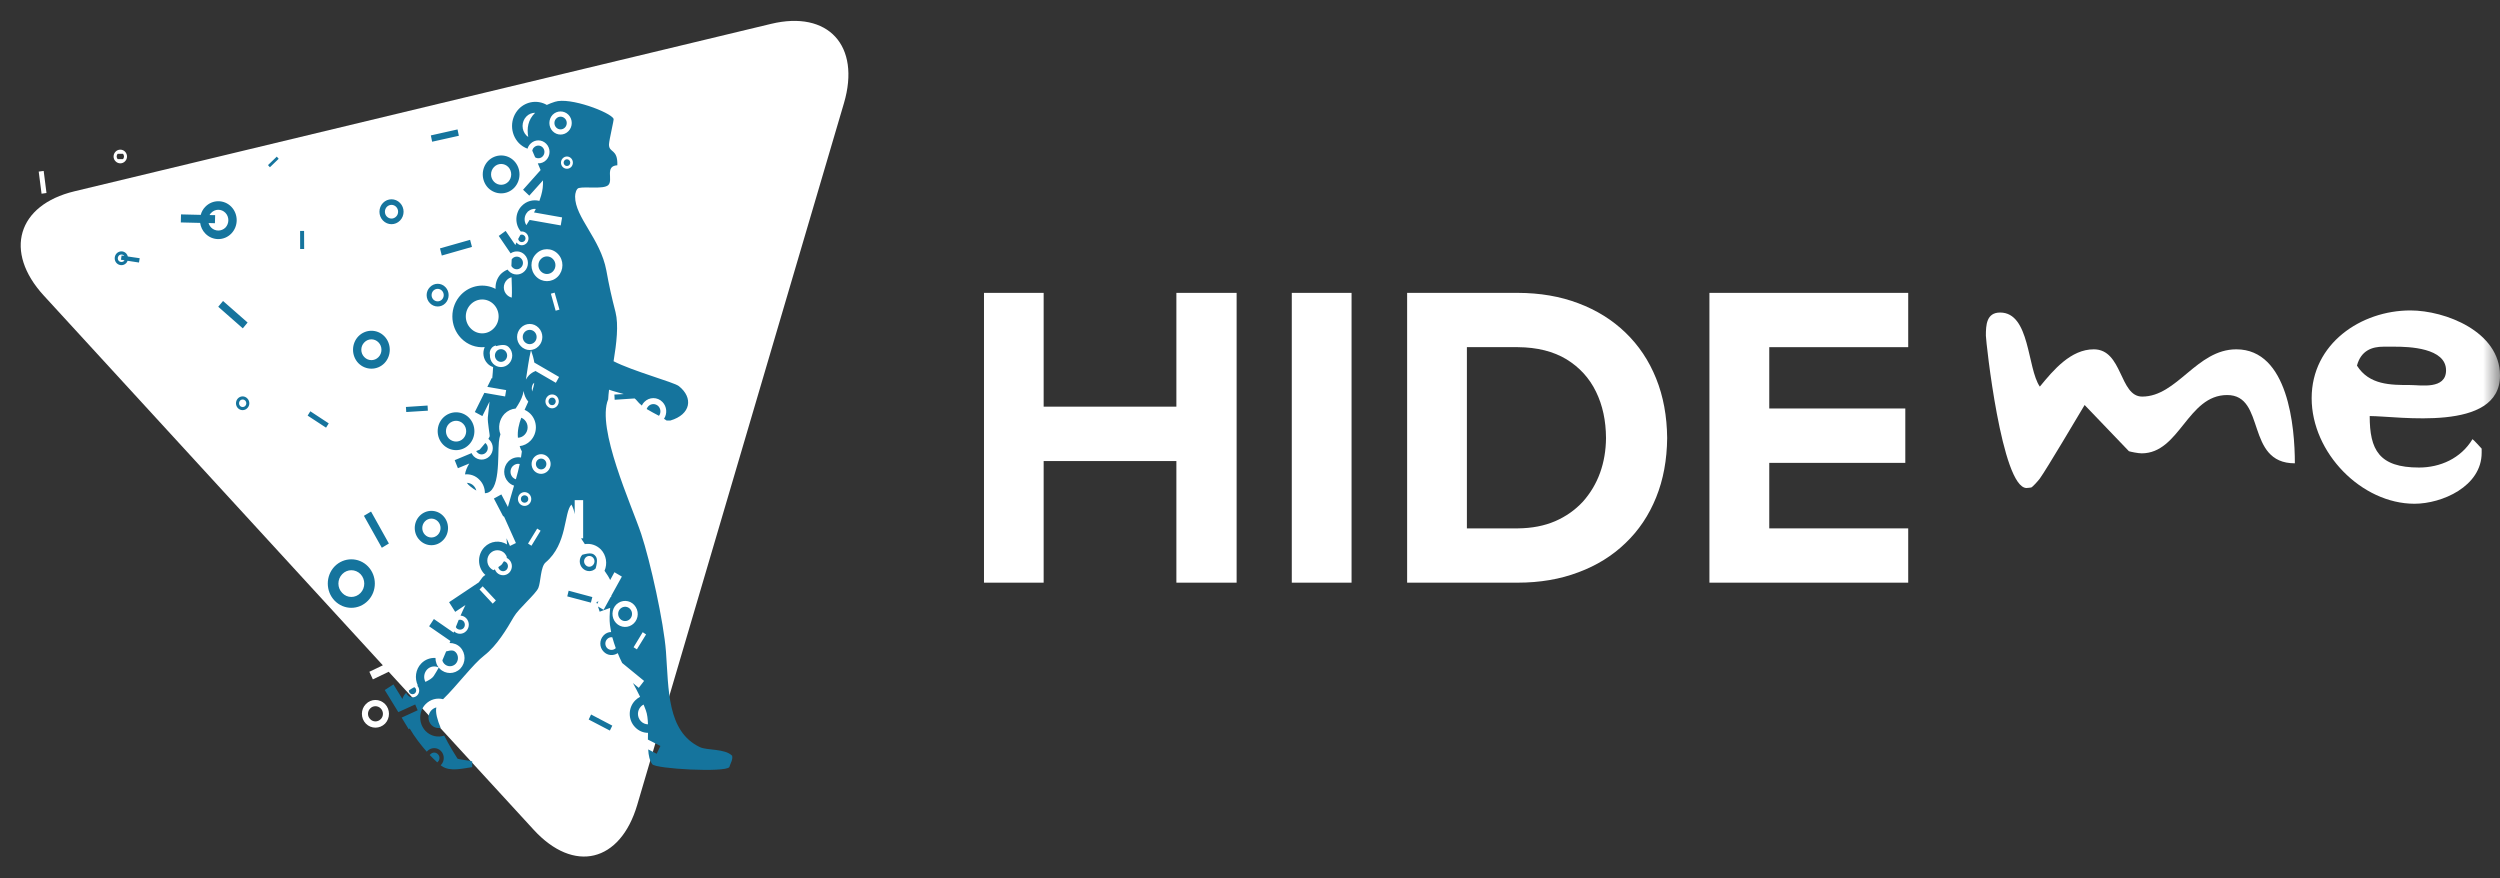<svg width="74" height="26" viewBox="0 0 74 26" fill="none" xmlns="http://www.w3.org/2000/svg">
<rect x="0" y="0" width="74" height="26" fill="#333333" stroke="none"/>
<path fill-rule="evenodd" clip-rule="evenodd" d="M15.796 24.56L11.505 19.884L11.037 20.11L10.933 19.884L11.332 19.693L1.296 8.749C0.104 7.451 0.512 6.068 2.205 5.662L22.825 0.706C24.516 0.299 25.482 1.351 24.981 3.054L18.862 23.825C18.359 25.529 16.986 25.859 15.796 24.56V24.56ZM10.83 21.42C10.673 21.259 10.673 20.999 10.83 20.84C10.986 20.679 11.239 20.679 11.398 20.84C11.552 20.999 11.552 21.259 11.398 21.42C11.239 21.578 10.986 21.578 10.83 21.42V21.42ZM11.269 21.287C11.357 21.202 11.357 21.058 11.269 20.969C11.182 20.882 11.043 20.882 10.959 20.969C10.87 21.058 10.87 21.202 10.959 21.287C11.043 21.376 11.182 21.376 11.269 21.287V21.287ZM1.23 5.734L1.146 5.079L1.293 5.06L1.376 5.713L1.23 5.734ZM3.421 4.775C3.342 4.698 3.342 4.569 3.421 4.489C3.498 4.41 3.625 4.41 3.701 4.489C3.779 4.569 3.779 4.698 3.701 4.775C3.625 4.855 3.498 4.855 3.421 4.775V4.775ZM3.639 4.553H3.485C3.442 4.597 3.442 4.668 3.485 4.71H3.639C3.681 4.668 3.681 4.597 3.639 4.553V4.553Z" fill="white"/>
<path fill-rule="evenodd" clip-rule="evenodd" d="M19.308 22.621C19.228 22.514 19.196 22.358 19.187 22.183L19.437 22.312L19.549 22.08L19.178 21.892C19.18 21.825 19.181 21.759 19.181 21.692C19.044 21.692 18.906 21.637 18.8 21.526C18.587 21.309 18.587 20.953 18.8 20.734C18.844 20.689 18.895 20.653 18.947 20.626C18.88 20.485 18.807 20.351 18.735 20.218L18.907 20.36L19.065 20.155L18.416 19.624C18.368 19.53 18.326 19.433 18.285 19.333C18.155 19.421 17.979 19.407 17.867 19.288C17.737 19.159 17.737 18.941 17.867 18.807C17.927 18.743 18.009 18.708 18.089 18.708C18.078 18.64 18.064 18.569 18.055 18.498C18.035 18.348 18.046 18.169 18.061 17.994L17.75 18.106L17.7 17.952L17.867 18.05L18.074 17.673L18.091 17.667C18.092 17.654 18.094 17.645 18.094 17.634L18.407 17.067L18.187 16.938L18.061 17.17C18.03 17.096 17.97 17.002 17.894 16.895C17.985 16.687 17.948 16.434 17.785 16.263C17.654 16.131 17.477 16.079 17.311 16.106C17.272 16.049 17.235 15.991 17.199 15.934H17.261V14.804H17.011V15.22C16.994 15.124 16.966 15.03 16.914 14.935C16.688 15.17 16.8 16.1 16.152 16.646C15.997 16.775 16.009 17.229 15.935 17.403C15.858 17.586 15.348 18.015 15.208 18.26C15.002 18.617 14.708 19.112 14.336 19.4C14.003 19.655 13.522 20.303 13.115 20.696C12.934 20.65 12.737 20.699 12.596 20.845C12.386 21.061 12.386 21.418 12.596 21.637C12.746 21.792 12.961 21.837 13.149 21.774C13.3 22.074 13.474 22.348 13.542 22.455C13.554 22.475 13.916 22.516 13.977 22.538V22.707C13.704 22.744 13.326 22.85 13.08 22.678C13.068 22.669 13.055 22.66 13.043 22.651C13.046 22.647 13.048 22.646 13.053 22.643C13.163 22.53 13.163 22.344 13.053 22.23C12.943 22.116 12.762 22.116 12.651 22.23C12.645 22.236 12.64 22.243 12.633 22.251C12.456 22.051 12.269 21.808 12.127 21.564L12.098 21.586L11.889 21.241L12.363 21.024L12.29 20.852L11.79 21.079L11.389 20.425L11.646 20.259L11.911 20.689C11.921 20.647 11.942 20.609 11.966 20.573C11.983 20.549 12.002 20.525 12.025 20.503C12.033 20.534 12.05 20.559 12.073 20.583C12.149 20.662 12.273 20.662 12.351 20.583C12.427 20.503 12.427 20.375 12.352 20.297L12.368 20.289C12.267 20.079 12.299 19.814 12.469 19.639C12.584 19.519 12.739 19.467 12.89 19.475C12.89 19.591 12.93 19.707 13.015 19.792C13.183 19.964 13.456 19.964 13.625 19.792C13.792 19.617 13.792 19.336 13.625 19.161C13.541 19.075 13.428 19.032 13.307 19.033L13.332 18.973L12.702 18.538L12.843 18.323L13.427 18.727C13.431 18.715 13.438 18.704 13.443 18.689C13.542 18.787 13.702 18.783 13.8 18.68C13.902 18.576 13.902 18.406 13.8 18.299C13.754 18.251 13.693 18.225 13.632 18.223C13.676 18.119 13.726 18.015 13.777 17.908L13.474 18.111L13.293 17.825L14.172 17.238C14.205 17.191 14.239 17.143 14.277 17.095C14.291 17.073 14.323 17.048 14.368 17.017C14.358 17.011 14.348 17.002 14.339 16.992C14.127 16.773 14.127 16.416 14.339 16.197C14.519 16.009 14.8 15.983 15.008 16.116C15.002 16.058 14.997 15.995 14.993 15.932L15.095 16.16L15.271 16.074L14.915 15.28L14.897 15.289L14.619 14.757L14.84 14.635L15.034 15.007C15.089 14.803 15.154 14.589 15.216 14.374C15.154 14.356 15.095 14.319 15.046 14.268C14.884 14.101 14.884 13.829 15.046 13.66C15.147 13.556 15.289 13.517 15.421 13.543C15.43 13.483 15.439 13.425 15.447 13.362C15.418 13.31 15.398 13.258 15.382 13.205C15.499 13.192 15.614 13.138 15.701 13.047C15.916 12.827 15.916 12.471 15.701 12.25C15.65 12.199 15.591 12.16 15.528 12.131C15.564 12.052 15.602 11.971 15.637 11.888C15.56 11.798 15.513 11.688 15.499 11.573C15.49 11.61 15.483 11.645 15.475 11.679C15.435 11.82 15.355 11.956 15.263 12.093C15.142 12.103 15.026 12.157 14.933 12.25C14.777 12.416 14.735 12.655 14.813 12.856C14.79 12.929 14.773 13.003 14.767 13.083C14.726 13.491 14.823 14.59 14.353 14.599C14.353 14.454 14.301 14.312 14.194 14.204C14.078 14.079 13.917 14.026 13.764 14.042C13.777 13.939 13.825 13.828 13.89 13.72L13.554 13.859L13.459 13.621L13.959 13.412C13.974 13.446 13.996 13.478 14.021 13.505C14.151 13.637 14.36 13.637 14.49 13.505C14.619 13.372 14.619 13.155 14.49 13.023C14.479 13.011 14.467 12.999 14.456 12.991C14.471 12.964 14.488 12.937 14.494 12.915C14.504 12.883 14.427 12.493 14.44 12.354C14.456 12.204 14.471 12.046 14.49 11.888L14.278 12.316L14.055 12.196L14.337 11.628L14.951 11.735L14.982 11.547L14.425 11.451L14.555 11.19L14.57 11.2C14.582 11.085 14.591 10.973 14.596 10.865C14.537 10.845 14.478 10.812 14.43 10.76C14.303 10.629 14.275 10.433 14.348 10.274C14.095 10.298 13.839 10.208 13.648 10.011C13.304 9.654 13.304 9.077 13.648 8.721C13.926 8.436 14.339 8.379 14.669 8.551C14.659 8.394 14.709 8.232 14.826 8.109C14.885 8.053 14.954 8.007 15.026 7.98C15.035 7.996 15.048 8.011 15.062 8.025C15.192 8.159 15.403 8.159 15.53 8.025C15.659 7.895 15.659 7.674 15.53 7.541C15.418 7.424 15.245 7.411 15.114 7.499L14.763 6.983L14.967 6.835L15.254 7.253C15.267 7.226 15.276 7.202 15.287 7.177C15.293 7.185 15.299 7.194 15.308 7.2C15.384 7.279 15.507 7.279 15.585 7.2C15.663 7.122 15.663 6.992 15.585 6.911C15.538 6.863 15.475 6.844 15.416 6.853C15.232 6.635 15.242 6.302 15.443 6.096C15.585 5.948 15.785 5.9 15.966 5.946C15.985 5.894 16.002 5.844 16.017 5.789C16.065 5.612 16.075 5.523 16.073 5.338L15.667 5.791L15.483 5.616L16.002 5.034C15.979 4.973 15.949 4.905 15.919 4.835C16.009 4.841 16.1 4.807 16.168 4.737C16.299 4.603 16.299 4.388 16.168 4.255C16.038 4.122 15.83 4.122 15.701 4.255C15.659 4.297 15.63 4.347 15.615 4.401C15.522 4.368 15.433 4.311 15.359 4.236C15.089 3.954 15.089 3.503 15.359 3.222C15.584 2.993 15.922 2.953 16.186 3.106C16.258 3.072 16.336 3.041 16.425 3.013C16.867 2.865 18.075 3.325 18.163 3.517C18.177 3.544 18.033 4.129 18.026 4.273C18.02 4.534 18.291 4.394 18.273 4.892C17.889 4.915 18.163 5.336 18.002 5.481C17.86 5.607 17.337 5.516 17.132 5.565C17.061 5.584 17.023 5.719 17.023 5.816C17.019 6.432 17.773 7.067 17.948 8.006C18.033 8.476 18.1 8.775 18.219 9.238C18.314 9.616 18.249 10.161 18.162 10.693C18.731 10.986 19.944 11.312 20.093 11.428C20.529 11.773 20.451 12.269 19.842 12.448C19.837 12.45 19.735 12.448 19.733 12.448C19.709 12.429 19.681 12.413 19.655 12.396C19.756 12.243 19.74 12.033 19.609 11.899C19.461 11.746 19.219 11.746 19.071 11.899C19.04 11.928 19.016 11.966 18.998 12.004C18.943 11.961 18.891 11.909 18.844 11.85C18.828 11.829 18.807 11.811 18.785 11.794L18.194 11.833L18.186 11.679L18.465 11.664C18.317 11.62 18.154 11.582 18.028 11.535C18.015 11.638 18.007 11.735 18.002 11.82C17.646 12.674 18.697 14.956 18.979 15.803C19.25 16.618 19.648 18.421 19.712 19.281C19.796 20.395 19.738 21.652 20.719 22.116C20.93 22.216 21.456 22.153 21.671 22.37C21.697 22.493 21.621 22.59 21.588 22.707C21.467 22.871 19.405 22.76 19.308 22.621V22.621ZM12.721 22.349C12.728 22.339 12.735 22.33 12.744 22.325C12.802 22.26 12.902 22.26 12.962 22.325C13.024 22.385 13.024 22.487 12.962 22.548C12.956 22.554 12.949 22.56 12.943 22.566C12.875 22.506 12.802 22.431 12.721 22.349V22.349ZM18.052 21.625L17.425 21.298L17.496 21.149L18.124 21.479L18.052 21.625ZM12.771 21.461C12.654 21.339 12.654 21.143 12.771 21.023C12.813 20.981 12.861 20.953 12.916 20.94C12.883 21.088 12.947 21.313 13.043 21.544C12.949 21.564 12.843 21.535 12.771 21.461V21.461ZM19.116 21.023C19.096 20.964 19.074 20.909 19.051 20.855C19.02 20.87 18.994 20.889 18.971 20.913C18.854 21.035 18.854 21.227 18.971 21.349C19.029 21.409 19.105 21.439 19.18 21.44C19.175 21.285 19.16 21.14 19.116 21.023V21.023ZM12.133 20.516C12.111 20.495 12.101 20.465 12.101 20.438C12.152 20.401 12.208 20.37 12.262 20.34C12.271 20.345 12.28 20.351 12.286 20.358C12.331 20.402 12.331 20.472 12.286 20.516C12.247 20.56 12.178 20.56 12.133 20.516V20.516ZM12.837 20.012C12.89 19.929 12.94 19.847 12.988 19.759C12.875 19.701 12.736 19.721 12.643 19.816C12.548 19.916 12.53 20.066 12.592 20.184C12.702 20.131 12.791 20.079 12.837 20.012V20.012ZM13.152 19.65C13.106 19.602 13.084 19.541 13.101 19.53L13.206 19.281C13.379 19.233 13.441 19.256 13.487 19.304C13.578 19.399 13.578 19.554 13.487 19.65C13.394 19.744 13.244 19.744 13.152 19.65V19.65ZM18.227 19.185C18.19 19.083 18.156 18.976 18.124 18.863C18.069 18.855 18.013 18.873 17.971 18.918C17.901 18.992 17.901 19.109 17.971 19.183C18.042 19.254 18.155 19.256 18.227 19.185V19.185ZM18.852 19.221L19.124 18.779L19.024 18.713L18.754 19.159L18.852 19.221ZM13.515 18.596C13.506 18.584 13.497 18.572 13.492 18.561C13.519 18.491 13.548 18.419 13.577 18.349C13.626 18.334 13.681 18.349 13.718 18.386C13.773 18.445 13.773 18.538 13.718 18.596C13.663 18.651 13.573 18.651 13.515 18.596V18.596ZM18.703 18.498C18.876 18.387 18.931 18.15 18.819 17.97C18.713 17.788 18.481 17.733 18.305 17.845C18.128 17.956 18.078 18.196 18.187 18.378C18.297 18.557 18.527 18.612 18.703 18.498V18.498ZM18.33 18.284C18.268 18.186 18.297 18.054 18.394 17.993C18.492 17.929 18.618 17.96 18.678 18.061C18.737 18.159 18.708 18.291 18.612 18.351C18.516 18.413 18.389 18.383 18.33 18.284V18.284ZM9.905 17.78C9.635 17.501 9.635 17.046 9.905 16.765C10.18 16.486 10.62 16.486 10.892 16.765C11.163 17.046 11.163 17.501 10.892 17.78C10.62 18.062 10.18 18.062 9.905 17.78V17.78ZM17.673 17.878L17.654 17.821L17.716 17.802L17.673 17.878ZM14.584 17.868L14.678 17.774L14.287 17.355L14.194 17.448L14.584 17.868ZM17.49 17.838L16.791 17.653L16.832 17.485L17.533 17.673L17.49 17.838ZM10.672 17.552C10.819 17.399 10.819 17.15 10.672 16.994C10.52 16.84 10.278 16.84 10.13 16.994C9.979 17.15 9.979 17.399 10.13 17.552C10.278 17.709 10.52 17.709 10.672 17.552V17.552ZM15.075 16.95C15.177 16.843 15.177 16.675 15.075 16.569C15.051 16.544 15.024 16.525 14.994 16.511C14.999 16.504 15.001 16.497 15.005 16.491C14.99 16.449 14.967 16.411 14.935 16.376C14.819 16.257 14.627 16.257 14.512 16.376C14.395 16.496 14.395 16.692 14.512 16.811C14.54 16.84 14.573 16.863 14.606 16.878C14.619 16.872 14.632 16.863 14.647 16.853C14.66 16.888 14.682 16.92 14.707 16.95C14.809 17.053 14.974 17.053 15.075 16.95V16.95ZM14.79 16.864C14.768 16.843 14.756 16.817 14.749 16.787C14.813 16.747 14.86 16.709 14.875 16.675C14.88 16.662 14.897 16.64 14.919 16.613C14.944 16.619 14.972 16.631 14.993 16.653C15.049 16.711 15.049 16.804 14.993 16.864C14.938 16.922 14.846 16.922 14.79 16.864V16.864ZM17.244 16.82C17.134 16.709 17.134 16.525 17.237 16.421C17.477 16.352 17.552 16.381 17.611 16.442C17.67 16.502 17.698 16.58 17.632 16.825C17.53 16.933 17.353 16.933 17.244 16.82V16.82ZM17.551 16.727C17.612 16.664 17.612 16.566 17.551 16.502C17.49 16.442 17.394 16.442 17.335 16.502C17.273 16.566 17.273 16.664 17.335 16.727C17.394 16.792 17.49 16.792 17.551 16.727V16.727ZM11.302 16.214L10.772 15.268L10.983 15.142L11.511 16.088L11.302 16.214ZM15.731 16.154L16.002 15.709L15.901 15.646L15.63 16.09L15.731 16.154ZM12.422 15.988C12.228 15.793 12.228 15.467 12.422 15.269C12.614 15.072 12.926 15.072 13.117 15.269C13.31 15.467 13.31 15.793 13.117 15.988C12.926 16.188 12.614 16.188 12.422 15.988V15.988ZM12.961 15.828C13.067 15.719 13.067 15.542 12.961 15.433C12.855 15.323 12.683 15.323 12.578 15.433C12.473 15.542 12.473 15.719 12.578 15.828C12.683 15.937 12.855 15.937 12.961 15.828V15.828ZM15.667 14.915C15.745 14.835 15.745 14.707 15.667 14.626C15.591 14.547 15.466 14.547 15.388 14.626C15.312 14.707 15.312 14.835 15.388 14.915C15.466 14.995 15.591 14.995 15.667 14.915V14.915ZM15.45 14.848C15.407 14.807 15.407 14.735 15.45 14.691C15.493 14.65 15.562 14.65 15.605 14.691C15.649 14.735 15.649 14.807 15.605 14.848C15.562 14.892 15.493 14.892 15.45 14.848V14.848ZM13.924 14.401C13.879 14.367 13.843 14.328 13.818 14.291C13.893 14.294 13.967 14.322 14.021 14.38C14.06 14.421 14.086 14.468 14.099 14.52C14.046 14.491 13.987 14.451 13.924 14.401V14.401ZM15.384 13.734C15.312 13.717 15.236 13.74 15.177 13.798C15.089 13.892 15.089 14.038 15.177 14.131C15.206 14.157 15.236 14.178 15.27 14.188C15.312 14.036 15.354 13.884 15.384 13.734V13.734ZM16.217 13.94C16.326 13.826 16.326 13.642 16.217 13.529C16.106 13.415 15.928 13.415 15.816 13.529C15.708 13.642 15.708 13.826 15.816 13.94C15.928 14.055 16.106 14.055 16.217 13.94V13.94ZM15.907 13.847C15.848 13.785 15.848 13.683 15.907 13.621C15.969 13.559 16.066 13.559 16.128 13.621C16.188 13.683 16.188 13.785 16.128 13.847C16.066 13.91 15.969 13.91 15.907 13.847V13.847ZM14.13 13.395C14.115 13.38 14.104 13.369 14.095 13.352L14.198 13.31C14.258 13.239 14.317 13.174 14.365 13.112C14.371 13.117 14.379 13.124 14.384 13.13C14.456 13.203 14.456 13.322 14.384 13.395C14.314 13.469 14.198 13.469 14.13 13.395V13.395ZM13.115 13.16C12.902 12.941 12.902 12.585 13.115 12.366C13.33 12.15 13.672 12.15 13.884 12.366C14.095 12.585 14.095 12.941 13.884 13.16C13.672 13.379 13.33 13.379 13.115 13.16V13.16ZM13.712 12.981C13.828 12.86 13.828 12.665 13.712 12.546C13.597 12.425 13.406 12.425 13.287 12.546C13.171 12.665 13.171 12.86 13.287 12.981C13.406 13.1 13.597 13.1 13.712 12.981V12.981ZM15.43 12.364C15.466 12.379 15.501 12.402 15.53 12.432C15.647 12.551 15.647 12.748 15.53 12.867C15.475 12.926 15.403 12.955 15.33 12.957C15.312 12.746 15.359 12.555 15.43 12.364V12.364ZM9.651 12.659L9.106 12.302L9.186 12.174L9.731 12.532L9.651 12.659ZM19.141 12.107C19.152 12.077 19.169 12.047 19.192 12.024C19.273 11.94 19.406 11.94 19.488 12.024C19.561 12.101 19.569 12.223 19.506 12.308C19.38 12.239 19.258 12.18 19.141 12.107V12.107ZM12.025 12.196L12.015 12.046L12.656 12.004L12.665 12.156L12.025 12.196ZM7.042 12.081C6.966 12.002 6.966 11.874 7.042 11.793C7.12 11.713 7.244 11.713 7.32 11.793C7.4 11.874 7.4 12.002 7.32 12.081C7.244 12.16 7.12 12.16 7.042 12.081V12.081ZM16.483 12.025C16.559 11.946 16.559 11.818 16.483 11.735C16.405 11.656 16.279 11.656 16.204 11.735C16.125 11.818 16.125 11.946 16.204 12.025C16.279 12.107 16.405 12.107 16.483 12.025V12.025ZM7.259 12.018C7.302 11.97 7.302 11.902 7.259 11.857C7.217 11.814 7.149 11.814 7.107 11.857C7.064 11.902 7.064 11.97 7.107 12.018C7.149 12.059 7.217 12.059 7.259 12.018V12.018ZM16.267 11.961C16.224 11.915 16.224 11.846 16.267 11.802C16.309 11.757 16.378 11.757 16.418 11.802C16.461 11.846 16.461 11.915 16.418 11.961C16.378 12.004 16.309 12.004 16.267 11.961V11.961ZM15.813 11.331C15.75 11.373 15.726 11.485 15.751 11.589C15.781 11.495 15.808 11.398 15.813 11.331V11.331ZM16.453 11.331L16.549 11.158L15.816 10.732C15.797 10.616 15.764 10.493 15.717 10.364C15.65 10.637 15.614 10.945 15.567 11.235C15.591 11.191 15.621 11.151 15.655 11.112C15.709 11.056 15.772 11.014 15.843 10.987V10.977L16.453 11.331ZM10.608 10.75C10.397 10.531 10.397 10.174 10.608 9.955C10.822 9.736 11.168 9.736 11.379 9.955C11.59 10.174 11.59 10.531 11.379 10.75C11.168 10.967 10.822 10.967 10.608 10.75V10.75ZM15.064 10.766C15.195 10.633 15.195 10.415 15.064 10.281C15.001 10.216 14.915 10.181 14.676 10.247L14.682 10.226C14.635 10.234 14.596 10.256 14.561 10.29C14.505 10.35 14.484 10.43 14.502 10.507C14.497 10.6 14.528 10.695 14.596 10.766C14.723 10.898 14.935 10.898 15.064 10.766V10.766ZM14.702 10.656C14.632 10.582 14.632 10.466 14.702 10.39C14.771 10.317 14.886 10.317 14.958 10.39C15.029 10.466 15.029 10.582 14.958 10.656C14.886 10.73 14.771 10.73 14.702 10.656V10.656ZM11.204 10.57C11.32 10.452 11.32 10.253 11.204 10.135C11.089 10.014 10.898 10.014 10.784 10.135C10.665 10.253 10.665 10.452 10.784 10.57C10.898 10.69 11.089 10.69 11.204 10.57V10.57ZM15.943 10.247C16.09 10.099 16.09 9.852 15.943 9.703C15.798 9.551 15.561 9.551 15.417 9.703C15.268 9.852 15.268 10.099 15.417 10.247C15.561 10.399 15.798 10.399 15.943 10.247V10.247ZM15.532 10.124C15.453 10.042 15.453 9.908 15.532 9.826C15.614 9.743 15.745 9.743 15.825 9.826C15.904 9.908 15.904 10.042 15.825 10.124C15.745 10.208 15.614 10.208 15.532 10.124V10.124ZM14.616 9.719C14.807 9.525 14.807 9.207 14.616 9.011C14.427 8.816 14.12 8.816 13.931 9.011C13.74 9.207 13.74 9.525 13.931 9.719C14.12 9.917 14.427 9.917 14.616 9.719V9.719ZM7.187 9.719L6.46 9.08L6.602 8.909L7.329 9.547L7.187 9.719ZM16.447 9.197L16.56 9.165L16.417 8.662L16.306 8.693L16.447 9.197ZM12.726 8.974C12.596 8.841 12.596 8.629 12.726 8.499C12.852 8.367 13.06 8.367 13.185 8.499C13.311 8.629 13.311 8.841 13.185 8.974C13.06 9.105 12.852 9.105 12.726 8.974V8.974ZM13.082 8.866C13.152 8.794 13.152 8.677 13.082 8.604C13.012 8.532 12.898 8.532 12.827 8.604C12.758 8.677 12.758 8.794 12.827 8.866C12.898 8.938 13.012 8.938 13.082 8.866V8.866ZM15.142 8.208C15.09 8.219 15.041 8.248 15.001 8.29C14.884 8.41 14.884 8.606 15.001 8.724C15.042 8.767 15.095 8.796 15.148 8.809C15.16 8.629 15.148 8.417 15.142 8.208V8.208ZM16.515 8.184C16.692 7.999 16.692 7.699 16.515 7.517C16.335 7.329 16.044 7.329 15.866 7.517C15.686 7.699 15.686 7.999 15.866 8.184C16.044 8.368 16.335 8.368 16.515 8.184V8.184ZM16.011 8.034C15.912 7.932 15.912 7.767 16.011 7.667C16.109 7.564 16.269 7.564 16.367 7.667C16.466 7.767 16.466 7.932 16.367 8.034C16.269 8.136 16.109 8.136 16.011 8.034V8.034ZM15.168 7.915C15.154 7.903 15.146 7.887 15.137 7.872C15.138 7.806 15.142 7.741 15.146 7.678C15.153 7.671 15.16 7.662 15.168 7.651C15.239 7.578 15.355 7.578 15.425 7.651C15.498 7.724 15.498 7.842 15.425 7.915C15.355 7.989 15.239 7.989 15.168 7.915V7.915ZM3.453 7.79C3.376 7.712 3.376 7.58 3.453 7.5C3.532 7.42 3.656 7.42 3.734 7.5C3.758 7.527 3.776 7.558 3.784 7.592L4.135 7.643L4.114 7.771L3.776 7.719C3.768 7.747 3.753 7.768 3.734 7.79C3.656 7.869 3.532 7.869 3.453 7.79V7.79ZM3.671 7.724C3.676 7.717 3.681 7.711 3.685 7.704L3.58 7.688L3.599 7.563L3.678 7.574C3.676 7.572 3.672 7.569 3.671 7.566C3.631 7.522 3.559 7.522 3.518 7.566C3.475 7.611 3.475 7.68 3.518 7.724C3.559 7.766 3.631 7.766 3.671 7.724V7.724ZM13.077 7.564L13.024 7.352L13.915 7.099L13.97 7.309L13.077 7.564ZM8.884 7.37L8.883 6.836H9.001L9.003 7.37H8.884ZM15.37 7.136C15.351 7.115 15.343 7.095 15.338 7.073C15.362 7.025 15.384 6.984 15.403 6.953C15.443 6.936 15.49 6.944 15.522 6.978C15.567 7.02 15.567 7.09 15.522 7.136C15.479 7.177 15.411 7.177 15.37 7.136V7.136ZM6.078 6.913C5.991 6.825 5.942 6.714 5.924 6.598L5.352 6.584L5.358 6.346L5.942 6.36C5.965 6.272 6.01 6.188 6.078 6.12C6.289 5.902 6.636 5.902 6.847 6.12C7.059 6.34 7.059 6.695 6.847 6.913C6.636 7.132 6.289 7.132 6.078 6.913V6.913ZM6.673 6.737C6.788 6.616 6.788 6.419 6.673 6.3C6.556 6.179 6.368 6.179 6.252 6.3C6.23 6.318 6.215 6.342 6.202 6.366L6.368 6.369L6.362 6.607L6.173 6.602C6.188 6.652 6.213 6.696 6.252 6.737C6.368 6.853 6.556 6.853 6.673 6.737V6.737ZM16.598 6.672L16.638 6.435L15.807 6.288C15.825 6.253 15.843 6.221 15.861 6.184C15.781 6.174 15.699 6.2 15.634 6.256L15.626 6.255L15.624 6.265C15.623 6.268 15.621 6.272 15.616 6.274C15.513 6.379 15.501 6.544 15.58 6.664C15.614 6.612 15.643 6.562 15.676 6.51L16.598 6.672ZM11.336 6.528C11.197 6.384 11.197 6.151 11.336 6.007C11.475 5.863 11.702 5.863 11.841 6.007C11.981 6.151 11.981 6.384 11.841 6.528C11.702 6.672 11.475 6.672 11.336 6.528V6.528ZM11.727 6.409C11.803 6.332 11.803 6.204 11.727 6.124C11.65 6.044 11.528 6.044 11.449 6.124C11.375 6.204 11.375 6.332 11.449 6.409C11.528 6.49 11.65 6.49 11.727 6.409V6.409ZM14.447 5.56C14.237 5.339 14.237 4.985 14.447 4.765C14.663 4.547 15.008 4.547 15.219 4.765C15.43 4.985 15.43 5.339 15.219 5.56C15.008 5.778 14.663 5.778 14.447 5.56V5.56ZM15.046 5.38C15.16 5.259 15.16 5.065 15.046 4.944C14.928 4.823 14.739 4.823 14.623 4.944C14.506 5.065 14.506 5.259 14.623 5.38C14.739 5.5 14.928 5.5 15.046 5.38V5.38ZM16.907 4.943C16.974 4.872 16.974 4.756 16.907 4.687C16.837 4.614 16.726 4.614 16.656 4.687C16.588 4.756 16.588 4.872 16.656 4.943C16.726 5.013 16.837 5.013 16.907 4.943V4.943ZM7.989 4.951L7.933 4.887L8.193 4.636L8.249 4.7L7.989 4.951ZM16.713 4.886C16.674 4.844 16.674 4.782 16.713 4.743C16.75 4.705 16.814 4.705 16.85 4.743C16.889 4.782 16.889 4.844 16.85 4.886C16.814 4.923 16.75 4.923 16.713 4.886V4.886ZM15.84 4.656C15.811 4.591 15.781 4.525 15.755 4.458C15.762 4.423 15.778 4.39 15.806 4.364C15.878 4.291 15.992 4.291 16.063 4.364C16.133 4.437 16.133 4.555 16.063 4.629C16.002 4.693 15.907 4.701 15.84 4.656V4.656ZM12.791 4.195L12.753 4.008L13.543 3.831L13.582 4.019L12.791 4.195ZM15.84 3.338C15.745 3.339 15.65 3.375 15.579 3.45C15.431 3.604 15.431 3.853 15.579 4.008C15.597 4.025 15.615 4.041 15.636 4.055C15.591 3.798 15.626 3.547 15.84 3.338V3.338ZM16.827 3.882C16.956 3.75 16.956 3.532 16.827 3.398C16.697 3.266 16.487 3.266 16.357 3.398C16.23 3.532 16.23 3.75 16.357 3.882C16.487 4.017 16.697 4.017 16.827 3.882V3.882ZM16.465 3.775C16.393 3.701 16.393 3.58 16.465 3.509C16.535 3.435 16.65 3.435 16.722 3.509C16.794 3.58 16.794 3.701 16.722 3.775C16.65 3.848 16.535 3.848 16.465 3.775V3.775Z" fill="#15749D"/>
<path fill-rule="evenodd" clip-rule="evenodd" d="M36.604 17.247V8.669H34.821V12.037H30.892V8.669H29.126V17.247H30.892V13.647H34.821V17.247H36.604Z" fill="white"/>
<mask id="mask0" mask-type="alpha" maskUnits="userSpaceOnUse" x="0" y="0" width="74" height="26">
<path fill-rule="evenodd" clip-rule="evenodd" d="M0 26H74V0.192H0V26Z" fill="white"/>
</mask>
<g mask="url(#mask0)">
<path fill-rule="evenodd" clip-rule="evenodd" d="M38.237 17.247H40.006V8.669H38.237V17.247Z" fill="white"/>
<path fill-rule="evenodd" clip-rule="evenodd" d="M44.929 17.247C45.584 17.246 46.18 17.145 46.72 16.94C47.258 16.741 47.724 16.453 48.114 16.076C48.508 15.7 48.809 15.25 49.021 14.725C49.234 14.2 49.342 13.613 49.348 12.966C49.342 12.317 49.234 11.729 49.021 11.202C48.809 10.675 48.508 10.225 48.114 9.845C47.724 9.469 47.258 9.179 46.72 8.977C46.18 8.772 45.584 8.671 44.929 8.669H41.651V17.247H44.929ZM44.929 15.64H43.42V10.276H44.929C45.502 10.28 45.98 10.402 46.366 10.634C46.751 10.87 47.044 11.188 47.241 11.593C47.439 11.997 47.535 12.454 47.538 12.966C47.535 13.331 47.477 13.675 47.362 13.995C47.245 14.319 47.074 14.601 46.852 14.851C46.626 15.094 46.353 15.288 46.033 15.427C45.709 15.566 45.343 15.636 44.929 15.64V15.64Z" fill="white"/>
<path fill-rule="evenodd" clip-rule="evenodd" d="M56.483 17.247V15.64H52.37V13.701H56.397V12.091H52.37V10.276H56.483V8.669H50.599V17.247H56.483Z" fill="white"/>
<path fill-rule="evenodd" clip-rule="evenodd" d="M59.204 9.251C60.093 9.251 60.002 10.9 60.379 11.444C60.786 10.946 61.298 10.34 61.976 10.34C62.835 10.34 62.73 11.739 63.408 11.739C64.447 11.739 65.02 10.34 66.195 10.34C67.732 10.34 67.928 12.641 67.928 13.714C66.451 13.714 67.084 11.693 65.924 11.693C64.749 11.693 64.522 13.419 63.392 13.419C63.287 13.419 63.061 13.372 63.016 13.356L61.705 11.988C61.509 12.315 60.59 13.87 60.379 14.165C60.334 14.227 60.168 14.414 60.123 14.43C60.108 14.43 60.033 14.445 59.987 14.445C59.249 14.445 58.782 10.091 58.782 9.936C58.782 9.625 58.797 9.251 59.204 9.251" fill="white"/>
<path fill-rule="evenodd" clip-rule="evenodd" d="M71.348 11.397C71.649 11.397 72.403 11.537 72.403 10.962C72.403 10.293 71.288 10.262 70.896 10.262H70.549C70.218 10.262 69.886 10.371 69.766 10.822C70.128 11.397 70.76 11.397 71.348 11.397M71.348 9.189C72.373 9.189 74 9.811 74 11.117C74 12.812 70.971 12.315 70.143 12.315C70.143 13.31 70.414 13.839 71.604 13.839C72.222 13.839 72.84 13.574 73.186 12.999C73.247 13.045 73.412 13.232 73.457 13.279V13.403C73.457 14.398 72.282 14.911 71.469 14.911C69.902 14.911 68.425 13.403 68.425 11.786C68.425 10.169 69.887 9.189 71.348 9.189" fill="white"/>
</g>
</svg>

